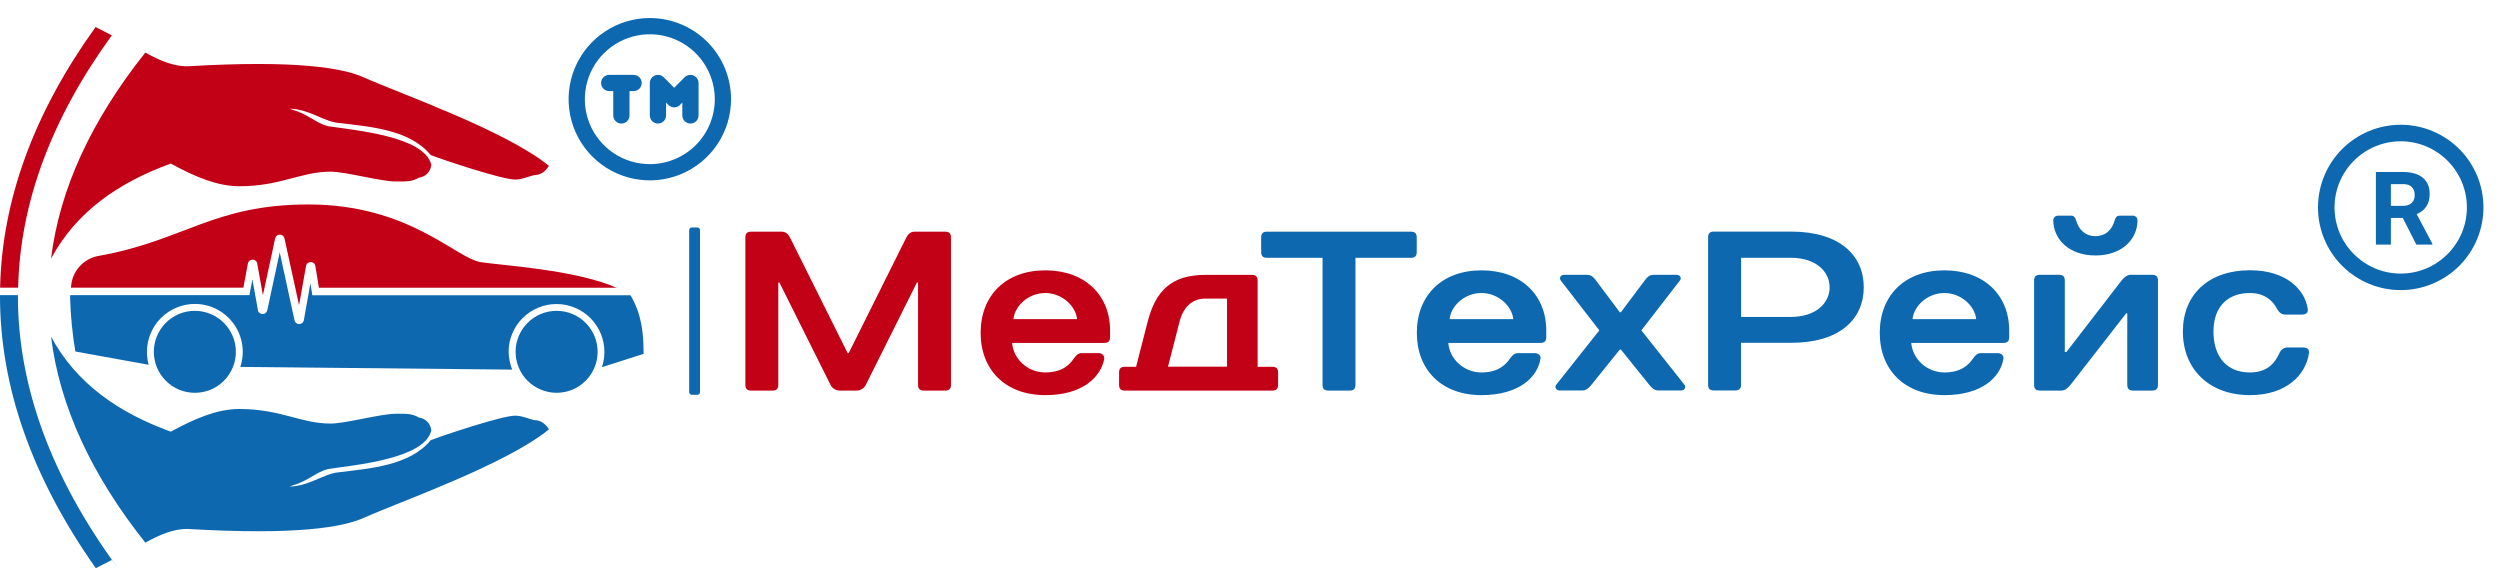 <svg width="352" height="80" viewBox="0 0 352 80" fill="none" xmlns="http://www.w3.org/2000/svg">
    <path fill-rule="evenodd" clip-rule="evenodd" d="M47.641 17.304C45.645 17.133 43.422 15.309 40.754 15.309C43.563 16.106 44.277 17.247 46.145 17.76C49.695 18.329 59.818 19.127 60.732 23.232C60.603 24.129 60.033 24.856 58.964 25.026C58.009 25.568 57.381 25.554 55.77 25.554C53.574 25.554 48.682 24.171 46.544 24.171C42.35 24.171 39.5 26.223 33.709 26.223C30.53 26.223 27.35 24.826 24.043 23.031C16.756 25.682 10.781 29.743 7.187 36.411C8.387 26.651 12.834 16.99 20.463 7.4C22.53 8.569 24.499 9.338 26.323 9.338C41.937 8.411 48.355 9.609 51.206 10.891C56.368 13.2 71.113 18.344 77.287 23.345C76.83 24.143 76.104 24.656 75.206 24.656C74.307 24.87 73.508 25.282 72.496 25.282C70.7 25.27 62.414 22.533 60.633 21.821C57.681 18.202 51.976 17.831 47.642 17.304H47.641Z" fill="#C20016"/>
    <path fill-rule="evenodd" clip-rule="evenodd" d="M72.111 52.043L33.838 51.658C34.173 50.645 34.264 49.568 34.101 48.513C33.939 47.458 33.528 46.457 32.903 45.592C32.278 44.727 31.457 44.022 30.506 43.536C29.556 43.05 28.504 42.796 27.436 42.795C25.648 42.796 23.933 43.507 22.668 44.771C21.404 46.035 20.693 47.748 20.692 49.535C20.692 50.163 20.777 50.775 20.933 51.359L10.61 49.492C10.189 46.981 9.941 44.444 9.869 41.898L9.897 41.556H35.121L35.536 39.333L36.32 43.679C36.349 43.85 36.434 43.978 36.561 44.077C36.681 44.166 36.826 44.216 36.975 44.22C37.125 44.216 37.27 44.166 37.39 44.077C37.511 43.98 37.596 43.844 37.631 43.693L39.385 35.528L41.468 45.103C41.502 45.255 41.587 45.391 41.709 45.488C41.823 45.573 41.967 45.63 42.123 45.63C42.272 45.627 42.416 45.577 42.536 45.488C42.666 45.392 42.753 45.249 42.779 45.09L43.707 39.888L43.977 41.569H88.78C90.349 44.291 90.619 46.842 90.619 49.82L84.744 51.702C84.973 51.031 85.1 50.305 85.1 49.549C85.099 47.762 84.388 46.048 83.124 44.785C81.86 43.521 80.145 42.81 78.356 42.809C76.568 42.81 74.853 43.521 73.589 44.785C72.324 46.048 71.613 47.762 71.612 49.549C71.638 50.403 71.806 51.246 72.111 52.043Z" fill="#0D68B0"/>
    <path fill-rule="evenodd" clip-rule="evenodd" d="M86.825 40.515H44.903L44.403 37.451C44.378 37.288 44.292 37.14 44.162 37.038C44.043 36.947 43.897 36.897 43.747 36.896C43.598 36.897 43.452 36.947 43.333 37.038C43.204 37.135 43.117 37.278 43.092 37.437L42.108 42.966L40.055 33.562C40.02 33.41 39.934 33.274 39.812 33.177C39.693 33.086 39.547 33.036 39.398 33.035C39.249 33.038 39.104 33.088 38.985 33.177C38.863 33.274 38.778 33.41 38.743 33.562L37.017 41.569L36.218 37.096C36.193 36.936 36.106 36.793 35.977 36.697C35.857 36.608 35.712 36.557 35.562 36.553C35.413 36.558 35.269 36.608 35.149 36.697C35.019 36.793 34.932 36.936 34.907 37.096L34.265 40.501H9.995L10.009 40.302C10.09 39.258 10.517 38.271 11.222 37.497C11.927 36.723 12.87 36.205 13.902 36.026C25.924 33.889 30.029 28.788 43.447 28.788C57.608 28.788 64.167 36.354 67.689 36.91C70.827 37.394 80.936 37.952 86.826 40.515H86.825Z" fill="#C20016"/>
    <path fill-rule="evenodd" clip-rule="evenodd" d="M33.21 49.535C33.211 50.293 33.062 51.044 32.772 51.745C32.482 52.445 32.057 53.082 31.52 53.618C30.984 54.154 30.347 54.579 29.646 54.869C28.945 55.159 28.194 55.307 27.436 55.307C26.677 55.308 25.925 55.159 25.224 54.869C24.523 54.579 23.886 54.154 23.35 53.618C22.813 53.082 22.388 52.446 22.098 51.745C21.808 51.044 21.659 50.294 21.66 49.535C21.659 48.777 21.808 48.026 22.098 47.326C22.388 46.626 22.813 45.989 23.349 45.453C23.886 44.917 24.523 44.492 25.224 44.202C25.924 43.912 26.676 43.763 27.434 43.764C30.629 43.779 33.21 46.358 33.21 49.535Z" fill="#0D68B0"/>
    <path d="M78.37 55.307C79.902 55.307 81.371 54.699 82.454 53.616C83.537 52.534 84.146 51.066 84.146 49.535C84.146 48.005 83.537 46.537 82.454 45.454C81.371 44.372 79.902 43.764 78.37 43.764C76.838 43.764 75.369 44.372 74.286 45.454C73.203 46.537 72.595 48.005 72.595 49.535C72.595 51.066 73.203 52.534 74.286 53.616C75.369 54.699 76.838 55.307 78.37 55.307Z" fill="#0D68B0"/>
    <path fill-rule="evenodd" clip-rule="evenodd" d="M47.641 66.505C45.645 66.677 43.422 68.5 40.754 68.5C43.563 67.703 44.277 66.562 46.145 66.049C49.695 65.479 59.818 64.682 60.732 60.578C60.603 59.681 60.033 58.953 58.964 58.783C58.009 58.241 57.381 58.255 55.77 58.255C53.574 58.255 48.682 59.638 46.544 59.638C42.35 59.638 39.5 57.586 33.709 57.586C30.53 57.586 27.35 58.983 24.043 60.778C16.756 58.127 10.781 54.066 7.187 47.398C8.387 57.143 12.834 66.805 20.463 76.409C22.53 75.24 24.499 74.471 26.323 74.471C41.937 75.398 48.355 74.201 51.206 72.918C56.368 70.609 71.113 65.465 77.287 60.465C76.83 59.666 76.104 59.153 75.206 59.153C74.307 58.94 73.508 58.527 72.496 58.527C70.7 58.539 62.414 61.276 60.633 61.988C57.681 65.595 51.976 65.964 47.642 66.505H47.641Z" fill="#0D68B0"/>
    <path fill-rule="evenodd" clip-rule="evenodd" d="M2.554 40.502C2.823 28.589 7.214 16.719 15.742 4.978L13.461 3.81C4.763 15.893 0.286 28.161 0.016 40.502H2.553H2.554Z" fill="#C20016"/>
    <path fill-rule="evenodd" clip-rule="evenodd" d="M16.456 79.801C7.171 67.077 2.522 54.337 2.522 41.684V41.557H0V41.684C0 54.451 4.506 67.247 13.489 80L15.742 78.846C15.985 79.159 16.228 79.487 16.455 79.801H16.456ZM97.421 32.023H98.177C98.391 32.023 98.562 32.194 98.562 32.408V55.206C98.563 55.257 98.553 55.307 98.534 55.354C98.514 55.401 98.486 55.443 98.45 55.479C98.414 55.515 98.372 55.543 98.325 55.562C98.278 55.581 98.228 55.591 98.177 55.591H97.421C97.371 55.591 97.321 55.581 97.274 55.562C97.227 55.543 97.184 55.515 97.149 55.479C97.113 55.443 97.085 55.401 97.065 55.354C97.046 55.307 97.036 55.257 97.036 55.206V32.408C97.036 32.194 97.208 32.023 97.421 32.023Z" fill="#0D68B0"/>
    <path fill-rule="evenodd" clip-rule="evenodd" d="M120.62 54.993C121.262 54.993 121.732 54.551 121.904 54.194L129.105 39.774H129.262V54.194C129.262 54.736 129.518 54.993 130.06 54.993H133.098C133.639 54.993 133.896 54.736 133.896 54.194V33.42C133.896 32.877 133.639 32.621 133.098 32.621H128.777C128.136 32.621 127.85 33.035 127.622 33.42L119.494 49.721H119.351L111.223 33.42C110.994 33.035 110.71 32.621 110.068 32.621H105.747C105.206 32.621 104.949 32.877 104.949 33.42V54.194C104.949 54.736 105.206 54.993 105.747 54.993H108.784C109.327 54.993 109.584 54.736 109.584 54.194V39.774H109.74L116.941 54.194C117.098 54.55 117.583 54.993 118.225 54.993H120.62ZM147.172 41.256C149.567 41.256 151.492 43.138 151.648 44.933H142.695C142.851 43.138 144.747 41.256 147.172 41.256ZM147.172 55.634C152.448 55.634 154.972 53.112 155.485 50.518C155.485 50.034 155.171 49.721 154.687 49.721H152.29C151.806 49.721 151.52 50.034 151.164 50.518C150.651 51.288 149.596 52.442 147.172 52.442C144.648 52.442 142.665 50.49 142.509 48.282H155.499C156.041 48.282 156.298 48.024 156.298 47.483V46.528C156.298 41.569 152.776 38.065 147.186 38.065C141.582 38.065 138.074 41.613 138.074 46.856C138.074 52.1 141.582 55.634 147.172 55.634ZM179.155 54.993C179.698 54.993 179.955 54.736 179.955 54.194V52.442C179.955 51.901 179.698 51.644 179.155 51.644H177.074V39.505C177.074 38.962 176.817 38.705 176.276 38.705H169.716C164.924 38.705 162.686 40.943 161.559 45.417L159.962 51.644H158.366C157.823 51.644 157.566 51.901 157.566 52.442V54.194C157.566 54.736 157.823 54.993 158.366 54.993H179.155ZM166.051 45.403C166.535 43.322 167.805 42.041 169.73 42.041H172.767V51.629H164.454L166.051 45.403Z" fill="#C20016"/>
    <path fill-rule="evenodd" clip-rule="evenodd" d="M262.418 40.445C262.418 35.97 259.052 32.607 252.179 32.607H241.299C240.758 32.607 240.501 32.864 240.501 33.405V54.18C240.501 54.721 240.758 54.978 241.299 54.978H244.336C244.879 54.978 245.136 54.721 245.136 54.18V48.267H252.165C259.052 48.282 262.418 44.918 262.418 40.445ZM190.835 36.297H198.678C199.219 36.297 199.476 36.042 199.476 35.5V33.42C199.476 32.878 199.219 32.621 198.678 32.621H178.373C177.83 32.621 177.573 32.878 177.573 33.42V35.5C177.573 36.042 177.83 36.297 178.373 36.297H186.214V54.194C186.214 54.737 186.471 54.993 187.014 54.993H190.051C190.592 54.993 190.849 54.737 190.849 54.194V36.298H190.835V36.297ZM208.587 41.256C210.984 41.256 212.909 43.138 213.065 44.933H204.11C204.267 43.138 206.15 41.256 208.587 41.256ZM208.587 55.634C213.864 55.634 216.474 53.127 216.901 50.518C216.987 50.048 216.588 49.721 216.103 49.721H213.707C213.222 49.721 212.923 50.034 212.58 50.518C212.053 51.274 211.012 52.442 208.587 52.442C206.064 52.442 204.082 50.49 203.925 48.282H216.916C217.457 48.282 217.714 48.024 217.714 47.483V46.528C217.714 41.57 214.191 38.065 208.603 38.065C202.999 38.065 199.49 41.613 199.49 46.856C199.49 52.1 202.985 55.634 208.587 55.634ZM232.858 38.692C232.188 38.692 231.86 39.105 231.574 39.49L228.223 43.965H228.067L224.716 39.49C224.43 39.105 224.102 38.692 223.432 38.692H220.238C219.724 38.692 219.497 39.148 219.753 39.49L225.186 46.514L219.112 54.18C218.841 54.523 219.112 54.978 219.596 54.978H222.791C223.403 54.978 223.788 54.537 224.074 54.18L228.067 49.222H228.223L232.216 54.18C232.502 54.536 232.885 54.978 233.499 54.978H236.694C237.178 54.978 237.449 54.522 237.178 54.18L231.104 46.514L236.536 39.49C236.807 39.147 236.566 38.692 236.052 38.692H232.858ZM252.179 36.297C255.702 36.297 257.612 38.25 257.612 40.459C257.612 42.668 255.687 44.62 252.179 44.62H245.15V36.298H252.179V36.297ZM273.768 41.256C276.164 41.256 278.089 43.138 278.245 44.933H269.29C269.448 43.138 271.344 41.256 273.768 41.256ZM273.768 55.634C279.045 55.634 281.653 53.127 282.082 50.518C282.153 50.048 281.768 49.721 281.282 49.721H278.887C278.403 49.721 278.103 50.034 277.775 50.518C277.248 51.274 276.207 52.442 273.782 52.442C271.259 52.442 269.276 50.49 269.105 48.282H282.096C282.637 48.282 282.894 48.024 282.894 47.483V46.528C282.894 41.57 279.372 38.065 273.782 38.065C268.178 38.065 264.671 41.613 264.671 46.856C264.671 52.1 268.178 55.634 273.768 55.634ZM290.723 49.565V39.49C290.723 38.949 290.466 38.692 289.923 38.692H287.2C286.659 38.692 286.402 38.949 286.402 39.49V54.194C286.402 54.737 286.659 54.993 287.2 54.993H290.237C290.723 54.993 291.151 54.666 291.521 54.194L299.364 44.121H299.52V54.194C299.52 54.737 299.777 54.993 300.32 54.993H303.043C303.584 54.993 303.841 54.737 303.841 54.194V39.49C303.841 38.949 303.584 38.692 303.043 38.692H300.006C299.52 38.692 299.093 39.02 298.722 39.49L290.95 49.563H290.723V49.565ZM295.043 35.97C298.75 35.97 300.961 33.704 300.961 31.011C300.961 30.927 300.945 30.843 300.913 30.765C300.881 30.687 300.833 30.616 300.773 30.557C300.715 30.497 300.644 30.45 300.565 30.418C300.487 30.386 300.403 30.369 300.32 30.37H298.394C298.037 30.37 297.852 30.655 297.753 31.011C297.411 32.266 296.54 33.248 295.029 33.248C293.531 33.248 292.662 32.252 292.305 31.011C292.206 30.655 292.02 30.37 291.663 30.37H289.739C289.654 30.369 289.571 30.386 289.493 30.418C289.415 30.45 289.344 30.497 289.284 30.557C289.225 30.616 289.178 30.687 289.146 30.765C289.113 30.843 289.097 30.927 289.097 31.011C289.125 33.704 291.321 35.97 295.043 35.97ZM316.789 38.051C310.971 38.051 307.349 41.471 307.349 46.686C307.349 51.958 311.028 55.634 316.789 55.634C321.936 55.634 324.675 52.77 325.102 49.721C325.173 49.178 324.845 48.922 324.304 48.922H322.065C321.581 48.922 321.166 49.236 320.939 49.721C320.297 51.16 319.184 52.442 316.775 52.442C313.538 52.442 311.656 50.233 311.656 46.686C311.656 43.109 313.737 41.256 316.775 41.256C319.042 41.256 320.112 42.526 320.611 43.493C320.852 43.963 321.253 44.292 321.737 44.292H324.132C324.675 44.292 325.017 44.036 324.932 43.493C324.517 40.758 321.908 38.051 316.789 38.051Z" fill="#0D68B0"/>
    <path d="M89.207 10.54H85.776C85.473 10.54 85.182 10.66 84.968 10.874C84.753 11.089 84.632 11.38 84.632 11.683C84.632 11.986 84.753 12.276 84.968 12.491C85.182 12.705 85.473 12.825 85.776 12.825H86.348V16.254C86.348 16.557 86.469 16.848 86.683 17.062C86.897 17.277 87.188 17.397 87.492 17.397C87.795 17.397 88.086 17.277 88.3 17.062C88.515 16.848 88.635 16.557 88.635 16.254V12.825H89.207C89.51 12.825 89.801 12.705 90.016 12.491C90.23 12.276 90.351 11.986 90.351 11.683C90.351 11.38 90.23 11.089 90.016 10.874C89.801 10.66 89.51 10.54 89.207 10.54ZM97.648 10.631C97.439 10.544 97.21 10.52 96.988 10.562C96.766 10.605 96.562 10.713 96.401 10.871L94.926 12.357L93.45 10.871C93.289 10.713 93.085 10.605 92.863 10.562C92.641 10.52 92.412 10.544 92.204 10.631C91.995 10.717 91.816 10.863 91.69 11.05C91.564 11.237 91.496 11.457 91.495 11.683V16.254C91.495 16.557 91.615 16.848 91.83 17.062C92.044 17.277 92.335 17.397 92.638 17.397C92.942 17.397 93.233 17.277 93.447 17.062C93.662 16.848 93.782 16.557 93.782 16.254V14.437L94.114 14.78C94.22 14.887 94.346 14.972 94.486 15.03C94.625 15.088 94.775 15.118 94.926 15.118C95.077 15.118 95.226 15.088 95.365 15.03C95.505 14.972 95.631 14.887 95.738 14.78L96.069 14.437V16.254C96.069 16.557 96.19 16.848 96.404 17.062C96.619 17.277 96.91 17.397 97.213 17.397C97.516 17.397 97.807 17.277 98.022 17.062C98.236 16.848 98.357 16.557 98.357 16.254V11.683C98.356 11.457 98.288 11.237 98.162 11.05C98.035 10.863 97.856 10.717 97.648 10.631ZM91.495 2.54C89.233 2.54 87.021 3.21 85.141 4.466C83.26 5.722 81.794 7.507 80.928 9.595C80.063 11.683 79.836 13.981 80.278 16.198C80.719 18.415 81.808 20.451 83.407 22.05C85.007 23.648 87.045 24.736 89.263 25.177C91.482 25.618 93.781 25.392 95.871 24.527C97.961 23.662 99.747 22.197 101.004 20.318C102.261 18.438 102.931 16.229 102.931 13.968C102.931 12.467 102.636 10.981 102.061 9.595C101.486 8.208 100.644 6.948 99.582 5.887C98.52 4.826 97.259 3.984 95.871 3.41C94.484 2.835 92.996 2.54 91.495 2.54ZM91.495 23.111C89.685 23.111 87.916 22.575 86.411 21.57C84.907 20.566 83.734 19.138 83.042 17.467C82.349 15.797 82.168 13.958 82.521 12.185C82.874 10.411 83.745 8.782 85.025 7.503C86.305 6.225 87.935 5.354 89.71 5.001C91.484 4.648 93.324 4.829 94.996 5.521C96.668 6.213 98.097 7.385 99.102 8.889C100.107 10.392 100.644 12.16 100.644 13.968C100.644 16.393 99.68 18.719 97.964 20.433C96.248 22.148 93.921 23.111 91.495 23.111Z" fill="#0D68B0"/>
    <path d="M338.022 17.566C336.492 17.566 334.977 17.867 333.564 18.452C332.151 19.037 330.867 19.895 329.785 20.975C327.6 23.158 326.373 26.119 326.373 29.206C326.373 32.294 327.6 35.254 329.785 37.437C330.867 38.518 332.151 39.375 333.564 39.961C334.977 40.545 336.492 40.846 338.022 40.846C341.111 40.846 344.074 39.62 346.259 37.437C348.443 35.254 349.671 32.294 349.671 29.206C349.671 27.678 349.37 26.164 348.784 24.752C348.198 23.34 347.34 22.056 346.259 20.975C345.177 19.895 343.893 19.037 342.479 18.452C341.066 17.867 339.552 17.566 338.022 17.566ZM338.022 38.519C332.885 38.519 328.703 34.34 328.703 29.206C328.703 24.073 332.885 19.894 338.022 19.894C343.159 19.894 347.34 24.073 347.34 29.206C347.34 34.34 343.159 38.519 338.022 38.519ZM338.313 30.685H336.635V34.444H334.527V24.213H338.324C339.525 24.213 340.456 24.48 341.12 25.016C341.773 25.563 342.098 26.296 342.098 27.297C342.098 27.996 341.947 28.578 341.645 29.043C341.342 29.509 340.887 29.881 340.27 30.149L342.483 34.328V34.444H340.224L338.313 30.685ZM336.635 28.985H338.337C338.86 28.985 339.268 28.846 339.559 28.578C339.85 28.31 339.99 27.938 339.99 27.46C339.99 26.983 339.862 26.611 339.582 26.331C339.315 26.052 338.896 25.924 338.324 25.924H336.635V28.985Z" fill="#0D68B0"/>
</svg>
